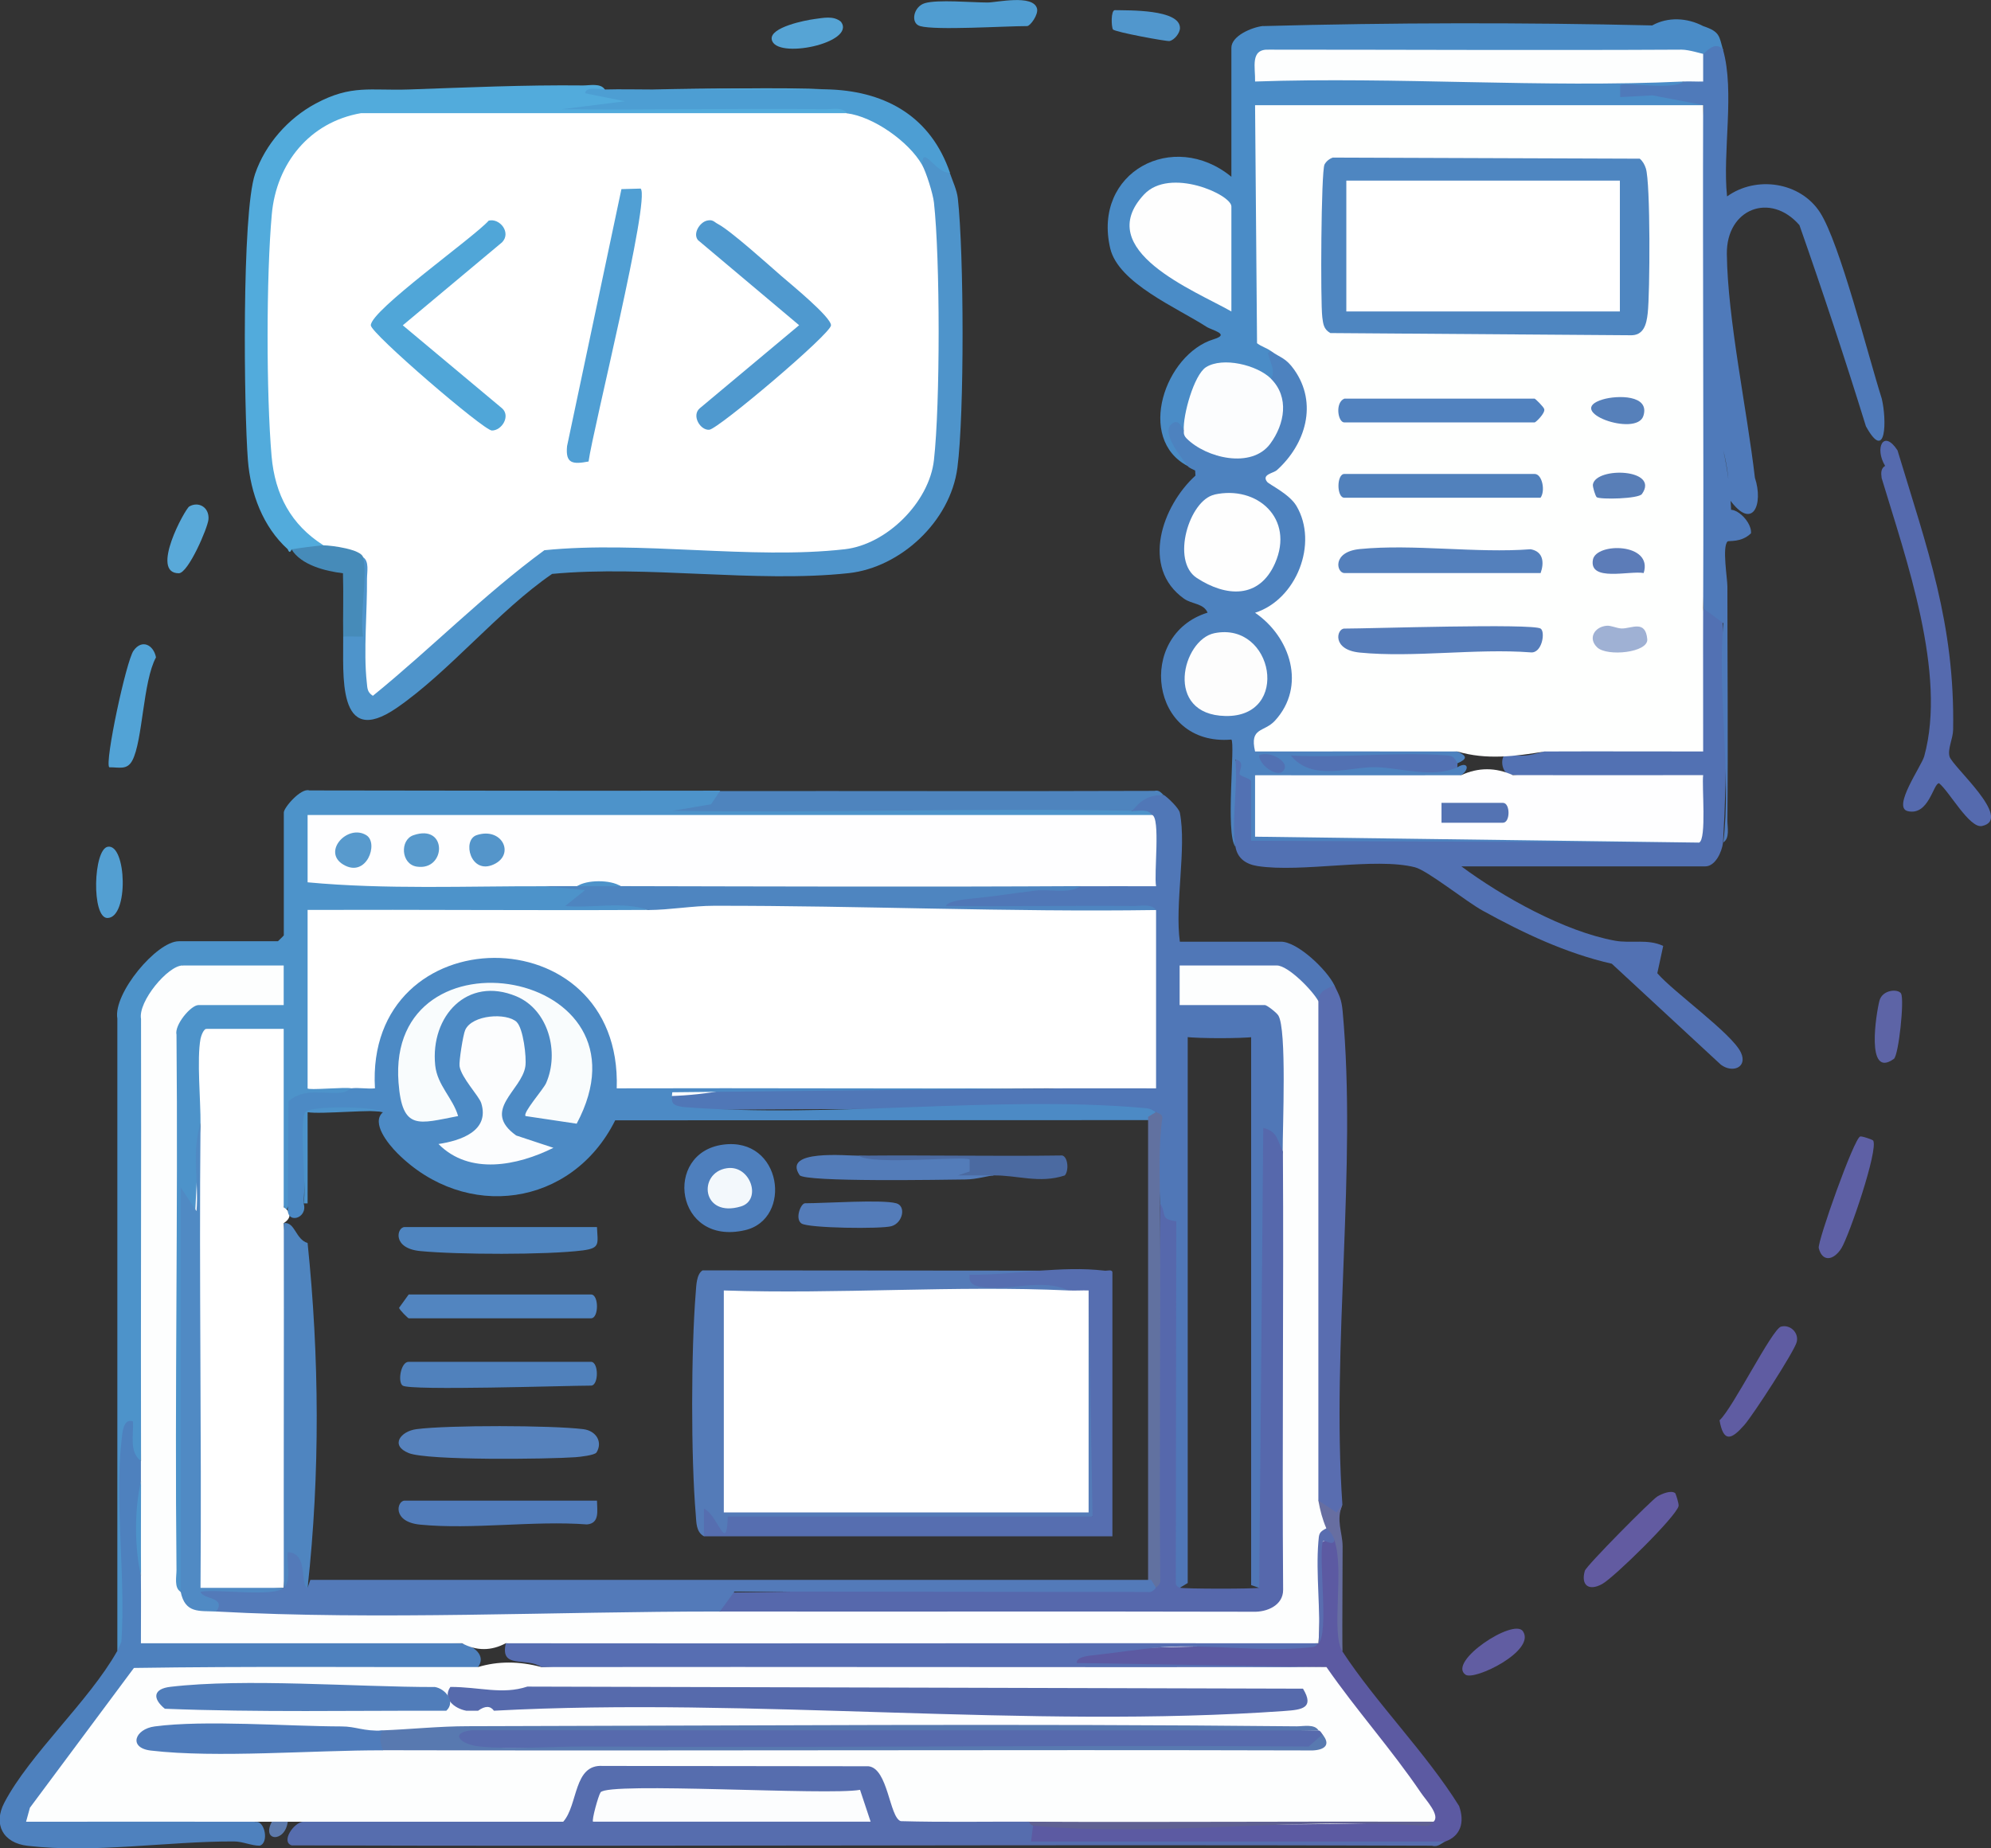 <?xml version="1.0" encoding="UTF-8"?>
<svg id="katman_2" data-name="katman 2" xmlns="http://www.w3.org/2000/svg" viewBox="0 0 182.4 169.35">
  <rect x="0" y="0" width="182.4" height="169.35" fill="#333333" stroke="none"/>
  <defs>
    <style>
      .cls-1 {
        fill: #5495ca;
      }

      .cls-2 {
        fill: #fefeff;
      }

      .cls-3 {
        fill: #f3f8fc;
      }

      .cls-4 {
        fill: #508ac4;
      }

      .cls-5 {
        fill: #4c8ac5;
      }

      .cls-6 {
        fill: #4e84be;
      }

      .cls-7 {
        fill: #566eb0;
      }

      .cls-8 {
        fill: #4f99cf;
      }

      .cls-9 {
        fill: #5d64a6;
      }

      .cls-10 {
        fill: #5077b7;
      }

      .cls-11 {
        fill: #fdfefe;
      }

      .cls-12 {
        fill: #566dae;
      }

      .cls-13 {
        fill: #4e85c0;
      }

      .cls-14 {
        fill: #fefefe;
      }

      .cls-15 {
        fill: #517cba;
      }

      .cls-16 {
        fill: #9fb1d4;
      }

      .cls-17 {
        fill: #589acd;
      }

      .cls-18 {
        fill: #5680ba;
      }

      .cls-19 {
        fill: #566aac;
      }

      .cls-20 {
        fill: #537cb9;
      }

      .cls-21 {
        fill: #52abdc;
      }

      .cls-22 {
        fill: #fff;
      }

      .cls-23 {
        fill: #4a8cc7;
      }

      .cls-24 {
        fill: #fdfdfd;
      }

      .cls-25 {
        fill: #59a9d9;
      }

      .cls-26 {
        fill: #5799cc;
      }

      .cls-27 {
        fill: #596db0;
      }

      .cls-28 {
        fill: #5197cd;
      }

      .cls-29 {
        fill: #576eb2;
      }

      .cls-30 {
        fill: #606192;
      }

      .cls-31 {
        fill: #f9fcfd;
      }

      .cls-32 {
        fill: #5473b3;
      }

      .cls-33 {
        fill: #547bb8;
      }

      .cls-34 {
        fill: #5879b0;
      }

      .cls-35 {
        fill: #4e86c1;
      }

      .cls-36 {
        fill: #576aad;
      }

      .cls-37 {
        fill: #5c5aa2;
      }

      .cls-38 {
        fill: #52a3d6;
      }

      .cls-39 {
        fill: #537ab9;
      }

      .cls-40 {
        fill: #5182bf;
      }

      .cls-41 {
        fill: #4e81be;
      }

      .cls-42 {
        fill: #5e7bad;
      }

      .cls-43 {
        fill: #5285c0;
      }

      .cls-44 {
        fill: #6171a0;
      }

      .cls-45 {
        fill: #fcfdfe;
      }

      .cls-46 {
        fill: #4f7cbb;
      }

      .cls-47 {
        fill: #4d93ca;
      }

      .cls-48 {
        fill: #539fd2;
      }

      .cls-49 {
        fill: #5480bc;
      }

      .cls-50 {
        fill: #468bb9;
      }

      .cls-51 {
        fill: #56a4d5;
      }

      .cls-52 {
        fill: #507dba;
      }

      .cls-53 {
        fill: #5f5ca2;
      }

      .cls-54 {
        fill: #556aae;
      }

      .cls-55 {
        fill: #567dba;
      }

      .cls-56 {
        fill: #5271b3;
      }

      .cls-57 {
        fill: #509fd4;
      }

      .cls-58 {
        fill: #5c7cb8;
      }

      .cls-59 {
        fill: #625ba1;
      }

      .cls-60 {
        fill: #587eb7;
      }

      .cls-61 {
        fill: #615da2;
      }

      .cls-62 {
        fill: #509dd1;
      }

      .cls-63 {
        fill: #4d9ed3;
      }

      .cls-64 {
        fill: #4f85c0;
      }

      .cls-65 {
        fill: #50a6d8;
      }

      .cls-66 {
        fill: #4e7fbd;
      }

      .cls-67 {
        fill: #5668ac;
      }

      .cls-68 {
        fill: #fefffe;
      }

      .cls-69 {
        fill: #5682bd;
      }

      .cls-70 {
        fill: #5181bc;
      }

      .cls-71 {
        fill: #676ea1;
      }

      .cls-72 {
        fill: #4e94cb;
      }

      .cls-73 {
        fill: #4d82bf;
      }

      .cls-74 {
        fill: #5081bc;
      }

      .cls-75 {
        fill: #4f7aba;
      }

      .cls-76 {
        fill: #5e60a5;
      }

      .cls-77 {
        fill: #4b6aa1;
      }

      .cls-78 {
        fill: #547cb9;
      }
    </style>
  </defs>
  <g id="katman_1" data-name="katman 1">
    <g>
      <path class="cls-47" d="M65.95,72.49c.41.26.52.64.33,1.13l32.78-.11c1.58.1,3.14.37,4.67.79.91-.56,2.13-1.17,1.82.36l-.25.73H28.62l-.45-.73c1.05.18.96,4.83.73,5.67l-.73.51,2.1-.56c6.24.16,12.45.31,18.65.44l1.04.48,3.95.18-.11.93,3.06-.08c1.48-.15,2.33.23,2.55,1.14-10.33,1.18-20.9,1.1-31.24,0,.3-.04.71.03.73.24.25,4.72.29,10.97,0,15.67l-.73.43c.41-1.04,3.69-1.17,4,0l.08.79c-1.74.13-3.44.37-5.11.73l-.05,8.85-.73.52c-.1.32-.22.31-.36,0-1.01-5.42-.99-10.92,0-16.35-.03.28-.12.7-.31.73-1.36.15-4.89.15-6.26,0l-.51-.73c.07,2.66.13,5.41.18,8.24l-.73.48c-.23,2.72-.29,5.44-.2,8.18l-.88-.03v34.26s-.73.44-.73.44c-.83.65-1.09-.05-1.13-.93l.03-50.43c.01-1.07,1.76-3.69,2.74-2.39.04-.28.11-.69.32-.73.72-.11,6.35-.14,6.96,0l.52.73c-1.14-.21-1.09-3.33,0-3.63-.08.28-.2.7-.42.73-.96.1-7.73.17-8.31,0l-.53-.73-.16.76c-1.37.75-2.54,2.21-2.94,3.75.33,13.62.09,27.25-.71,40.89-.5.31-.9.28-1.2-.09l.17,16.09c-.01.91-.15,1.64-1.15,1.43v-57.93c-.4-2.31,3.61-7.09,5.63-7.09h9.08s.54-.51.54-.54v-11.26c0-.44,1.57-2.28,2.34-2.02,12.54.02,25.08.04,37.61.02Z"/>
      <path class="cls-23" d="M115.71,2.39c11.87-.32,23.75-.34,35.65-.06,1.44-.8,3.2-.71,4.67.06,1.55.52,1.46.91,1.82,2.18-.62.6-1.22.72-1.82.36l-.13.47c-12.83-.19-26.97-.13-40.14-.05l-.07,1.41c11.85-.06,23.76-.05,35.62.1.99.01,1.96.31,2.9.62.2.59.14.94-.46,1,1.31,0,2.07.39,2.28,1.17l-.25.73-40.06.08.17,20.56c.49.22.63.59.55,1.16,1.22,1.54,1.22,2.39,0,2.54l-.96.16c-4.21-2.38-5.89-.13-6.3,4.09l-.73.47c-1.02-.05-.8.77.66,2.46l-.3.81c-4.76-2.51-2.07-10.26,2.37-11.62,1.58-.48-.14-.81-.66-1.15-2.67-1.73-8.06-3.99-8.81-7.18-1.64-6.99,5.77-10.93,11.1-6.56V4.38c0-1.1,1.89-1.89,2.91-2Z"/>
      <path class="cls-10" d="M106.63,72.85c.34.22,1.37,1.19,1.46,1.63.63,3.21-.48,8.37,0,11.81h9.26c1.52,0,4.22,2.58,4.9,4,.34.89-.77,1.24-1.45,1.45-.24.13-.56.27-.77.13-.63-.42-2.74-2.69-3.04-3.4-.08.28-.2.71-.42.73-2.07.18-5.89.18-7.96,0l-.52-.73c1.14.21,1.09,3.33,0,3.63.04-.28.11-.69.32-.73.72-.11,6.35-.14,6.96,0l.52.73c.54-1.1,1.66.14,2.04.98.66,1.46.54,9.93.33,11.9l-.73.56c-.64.07-.94-.1-1.1-.66l-.35,40.18-.73.44-.73-.25v-50.52l.73-.44c-.08.28-.2.7-.42.73-1.4.15-4.93.15-6.33,0l-.52-.73.73.25v50.52l-.73.44c-.56.32-1.01.27-1.08-.35l.02-32.56c-.45-.58-.7-1.35-.75-2.33-.1-2.84-.22-5.63-.36-8.35-14.04-.29-28.14-.36-42.28-.19-1.53.1-3.85-.21-2.28-1.8l35.12-.18c2.85-.75,5.79-.87,8.72-.65v-15.27s.72-.43.72-.43c-6.32-.24-12.76-.32-19.33-.24-.36-.64-.19-1.07.49-1.21,4-.25,7.97-.5,11.93-.73,1.98-.75,4.05-.78,6.13-.75-.09-2.03.05-3.96.4-5.78-.31-.58-1.23-.35-1.82-.36-.82-1.5,1.73-1.84,2.91-1.45Z"/>
      <path class="cls-56" d="M156.03,55.78c.43-.52,1.01-.4,1.73.37.47,7.01.5,14.03.09,21.06-.1.85-.7,2.18-1.63,2.18h-22.34c3.76,2.79,9.45,5.97,14.07,6.81,1.46.27,3.01-.19,4.42.48l-.54,2.5c1.47,1.72,6.85,5.53,7.66,7.27.63,1.37-.78,1.91-1.84,1.11l-9.99-9.25c-4.18-.95-8.11-2.81-11.84-4.87-1.51-.83-5.05-3.68-6.2-3.97-3.68-.93-10.36.52-14.42-.11-1.06-.17-1.84-.7-2.02-1.79-.39-1.13-.33-8.39.24-8.47,1-.14,1.24,1.81,1.22,2.47.06,1.77.23,3.51.48,5.21l-.48.23c.06-.83.31-.99.44-.18l40.6.36-.46-.56.08-4.91c-5.59.27-11.16.04-16.68-.71-.98.16-1.33-1.5-.64-1.99,1.42.41,2.19.21,3.54-.19,4.66-.96,9.42-.9,14.13-.42-.5-4.22-.56-8.49.4-12.66Z"/>
      <path class="cls-12" d="M94.28,166.93c.29.06.41.18.36.36.42-.02.69.23.79.76,12.18.06,24.37.05,36.55-.04l.44.73c-.32.12-.67.56-1.23.39-34.82-.13-69.67.08-104.47-.03-1.01-.33.19-2.12,1.09-2.18.54-1.03,1.86-1.06,2.36,0,.03-.29.13-.72.33-.73,2.62-.09,19.77-.52,20.67,0l.43.73c-.31-2.08,1-6.05,3.72-5.83l24.31.04c1.68.89,2.7,2.58,3.07,5.07,4.01-.33,7.87-.09,11.57.72Z"/>
      <path class="cls-73" d="M116.44,32.17c.55-.76,1.53-.03,2.06.51,3.37,3.36,1.97,8.52-1.4,11.29,4.96,2.61,3.68,9.81-.66,12.32,3.38,3.27,3.85,9.02-.76,11.35-.05.39-.2.62-.44.7,6.09-.37,12.22-.43,18.27.52.92.42.92.69,0,1.09-1.41-.14-1.41-.02,0,.36.89-.56,1.22.08.36.73-6.27,1.01-12.62.99-18.89,0,1.19.53,1.14,4.99,0,5.63l.26-.72c13.33.18,26.65.36,39.99.54l.43.73-41.04-.18v-5.45c0-.23-.91-.43-1.04-.62-.16-.23.6-1.2-.41-1.38.27,2.45-.38,5.65,0,7.99-.92-1.21.01-9.46-.36-9.81-7.51.64-8.74-9.61-2.18-11.63-.36-.86-1.45-.77-2.16-1.28-4-2.85-1.99-8.52,1.05-11.28l-.03-.46c-.2-.12-.55-.23-.68-.41-.62-.85-2.69-3.32-1.27-3.99.49-.23.72.46.9.72,3.6,2.48,8.5,3.14,8.3-2.74-.46-.76-.56-1.42-.31-1.98.48-.75-.12-1.58-.27-2.38l.27-.16Z"/>
      <path class="cls-75" d="M157.85,4.56c1.09,3.85-.06,9.33.37,13.44,2.66-1.92,6.71-1.34,8.52,1.47s4.41,13.15,5.65,17.05c.47,1.96.42,5.94-1.45,2.54-1.91-6.17-3.95-12.33-6.09-18.43-2.66-3.06-6.7-1.51-6.65,2.64.07,5.99,1.85,14.28,2.57,20.51.81,2.43-.21,4.92-2.32,1.99-.02-1.56-.21-3.07-.58-4.53.41,1.84.65,3.73.73,5.67l-.73.51c.37-1.77,2.67.2,2.54,1.45-.9.88-2.04.64-2.15.75-.5.52-.01,3.38-.01,4.13,0,7.15.07,14.3,0,21.45,0,.61.23,1.61-.37,1.99.74-6.19-.55-13.74,0-20.08l-1.82-1.35c-1.08-15.33-1.17-30.81,0-46.13l-4.67-.89-2.96.16v-1.09c.32-.33,5.01.52,5.81-.36.91-.52,1.27-1.22,1.09-2.08l.73-.47c.19-.03.99-1.23,1.82-.36Z"/>
      <path class="cls-72" d="M84.47,15.1c-.63-2.79,1.62-.49,2.54.73.26.76.65,1.57.74,2.35.56,5.04.61,19.72-.04,24.68s-5.25,9.15-9.96,9.66c-8.5.92-18.51-.75-27.17.07-4.93,3.38-9.44,8.98-14.24,12.28-5.54,3.81-4.85-3.22-4.9-6.54.17-.42.51-.72,1.01-.89l.16-5.87.64-.5c.71-.57,1.01-.16,1.11.66-.15,3.66-.16,7.32-.02,10.99,4.92-4.51,10.01-8.82,15.26-12.94,8.3-.24,16.6-.22,24.91.07,9.46-.24,10.43-5.85,10.67-13.78.18-5.8.12-11.67-.35-17.41-.63-1.47-.75-2.65-.37-3.54Z"/>
      <path class="cls-41" d="M10.74,151.31l.38-.87c.41-5.91-.64-12.73.02-18.52.07-.57.13-1.99,1.04-1.67.08,1.2-.38,2.77.73,3.63.71.58.71,1.23,0,1.82-.3,2.89-.31,5.82,0,8.72.95,1.86.91,3.76.28,5.7,9.72-.48,19.44-.32,29.14.48,1.06.21,2.26,1.11,1.45,2.18-1.89.35-3.8.7-5.73.73l-25.47.13-9.27,12.63c6.73-.3,13.44-.08,20.12.68.84-.12,1.23,1.93.36,2.18-.78,0-1.54-.39-2.36-.39-6.1-.02-12.76,1.11-18.9.4-2.27-.26-3.17-1.98-2.13-3.96,2.32-4.43,7.75-9.3,10.31-13.84Z"/>
      <path class="cls-21" d="M55.42,8.2c.1.52-1.75.17-1.65.18,1.6-.04,3.02.27,4.24.92l18.77-.06c.82.04,1.2.29.8,1.13l-.25.73h-44.17c-7.3,1.6-7.57,7.46-7.81,13.74-.19,5.08-.28,10.74.18,15.77.32,3.4.93,6.24,3.9,8.34l.2,1.02c-.08,1.27-2.07,1-2.91.36-.12.32-.24.32-.36,0-2.28-2.06-3.41-5.13-3.65-8.16-.36-4.61-.58-22.63.66-26.24.94-2.73,3.03-5.09,5.55-6.44,3.28-1.76,5.01-1.17,8.51-1.29,5.24-.18,10.62-.43,15.99-.37.61,0,1.61-.23,1.99.37Z"/>
      <path class="cls-37" d="M122.25,141.14l.38.09c.06,3.37.17,6.72.34,10.08,3.07,4.71,7.67,9.31,10.7,14.18.54,1.51.13,2.75-1.25,3.25h-37.96s.18-1.45.18-1.45c12.28-.05,24.51-.18,36.69-.36-3.35-4.2-6.59-8.6-9.72-13.19l-.09-.97-23.1-.18c-.82-.7.19-1.55,1.18-1.42,7.06-.32,14.13-.51,21.19-.57.2-3.11.26-6.25.18-9.4.18-.74.88-.43,1.27-.04Z"/>
      <path class="cls-27" d="M122.98,137.87c-.68,2.23-1.38,1.11-2.18-.36l-.73-.25v-45.07l.73-.44c-.04-.9.74-1.17,1.45-1.45.45.93.64,1.22.75,2.34,1.32,14.34-1.03,30.69-.02,45.24Z"/>
      <path class="cls-54" d="M173.83,41.25c2.72,9.01,5.27,15.9,5.1,25.62-.01.82-.52,1.75-.33,2.45.25.92,5.87,5.74,2.98,6.37-1.15.25-3.01-3.19-3.94-3.92-.53,0-.93,3-2.86,2.56-1.46-.33,1.24-4.11,1.5-5.02,2.1-7.59-1.69-18.15-3.9-25.51-.07-.49-.06-.88.32-1.11-.99-1.63-.15-3.39,1.13-1.43Z"/>
      <path class="cls-6" d="M106.63,72.85c-1.41,0-2.07.44-2.91,1.45-14.03-.28-28.1.21-42.13,0l3.55-.6.81-1.21c13.27-.02,26.54.03,39.81-.02.47-.12.64.24.87.39Z"/>
      <path class="cls-63" d="M55.42,8.2c1.45-.04,2.91,0,4.36,0,5.45-.13,10.9-.13,16.35,0,5.14.23,9.16,2.56,10.9,7.63-1.34.08-2.53-2.68-2.54-.73l-.83.04c-1.41-1.91-3.48-3.4-5.79-3.98l-.28-.78c-.38-.6-1.38-.36-1.99-.37-8.05-.1-16.11.09-24.16,0l5.81-.73-3.63-.73c-.02-.66,1.35-.35,1.81-.36Z"/>
      <path class="cls-38" d="M10.01,70.31c-.44-.43,1.55-9.73,2.22-10.68.78-1.11,1.85-.52,2.06.61-1.2,2.2-1.21,7.66-2.17,9.45-.48.9-1.2.61-2.11.62Z"/>
      <path class="cls-59" d="M153.46,136.81c.06.05.36.99.32,1.19-.2.95-5.9,6.54-7,7.15-1.23.68-1.97.11-1.59-1.21.13-.46,6.1-6.48,6.64-6.81.42-.25,1.24-.59,1.62-.32Z"/>
      <path class="cls-62" d="M84.29,2.39c-.91-.26-.61-1.79.44-2.1,1.19-.35,4.28-.06,5.75-.06.81,0,4.15-.77,4.52.54.16.56-.62,1.62-.9,1.62-2.04,0-8.4.41-9.81,0Z"/>
      <path class="cls-76" d="M171.6,104.5c.52.81-2.21,8.78-2.91,9.89s-1.74,1.29-2.07-.02c-.14-.56,3.24-10.1,3.8-10.23.18-.04,1.13.29,1.18.37Z"/>
      <path class="cls-53" d="M163.18,121.56c.82-.21,1.64.56,1.42,1.42s-4.01,6.71-4.79,7.59c-1.18,1.35-1.91,1.66-2.28-.42,1.21-1.09,4.81-8.37,5.64-8.59Z"/>
      <path class="cls-25" d="M17.34,46.41c.85-.49,1.84.07,1.76,1.17-.06.79-1.86,4.95-2.72,4.95-2.67,0,.58-5.9.96-6.12Z"/>
      <path class="cls-51" d="M74.58,1.75c.82-.1,1.77-.35,2.47.25,1.41,1.94-6.04,3.5-6.35,1.61-.19-1.11,3.09-1.76,3.89-1.86Z"/>
      <path class="cls-61" d="M134.26,153.46c-1.69-1.18,4.42-5.23,5.26-3.98,1.21,1.79-4.44,4.55-5.26,3.98Z"/>
      <path class="cls-9" d="M174.16,91.05c.32.54-.22,5.67-.66,5.98-2.61,1.88-1.61-4.21-1.32-5.33.27-1.02,1.71-1.12,1.99-.65Z"/>
      <path class="cls-48" d="M9.88,77.59c1.71-.28,1.94,6.52-.04,6.53-1.47,0-1.3-6.31.04-6.53Z"/>
      <path class="cls-28" d="M101.96,2.7c-.15-.25-.2-1.72.16-1.77,1.23.03,5.99-.1,5.98,1.64,0,.46-.52,1.11-.96,1.19-.26.05-5.03-.83-5.17-1.06Z"/>
      <path class="cls-71" d="M120.8,137.51l1.64,1.08.54-.71c-.61,1.41.01,2.54.02,3.8,0,3.21-.04,6.43-.02,9.64-1.07-1.64.2-7.5-.73-10.17-.94.15-1.19-.27-.73-1.09-1.21.03-1.76-1.92-.73-2.54Z"/>
      <path class="cls-21" d="M76.12,8.2c-5.31-.24-11-.02-16.35,0h16.35Z"/>
      <path class="cls-22" d="M105.91,83.38v16.35c-3.14,0-6.3-.01-9.44,0l-29.97.15c-3.4.64-6.82.74-10.25.33-.78-4.82-1.71-8.8-6.57-10.85-7.19-3.04-15.17,1.94-14.63,10.03-.18,1.31-2.51,1.56-2.87.34-.49-.14-4,.2-4,0v-16.35c10.41-.04,20.83.06,31.24,0l.81-.75c7.79-.66,16.24-.39,24.37-.12.71.02,1.42.29,2.12.64,6.4-.02,12.8.06,19.19.24Z"/>
      <path class="cls-11" d="M12.92,133.87c-.03-13.49.03-27,0-40.5-.29-1.59,2.47-4.9,3.81-4.9h9.26v3.63h-7.81c-.69,0-2.22,1.82-2.01,2.72.15,16.35-.17,32.7,0,49.05,0,.61-.23,1.62.37,1.99.87.68,1.87,1.12,2.99,1.32l.27.5,1.46-.41c14.41-.08,28.81-.1,43.21-.07l1.46.48c16.35-.79,32.67-1.02,48.98-.71.9-.02,1.88-.35,1.89-1.31v-32.82c.09-2.45.32-4.88.71-7.3-.01-2.26.39-11.23-.4-12.49-.16-.26-1.04-.95-1.23-.95h-7.81v-3.63h8.9c1.04,0,3.28,2.29,3.81,3.27v45.77c.17.91.36,1.68.73,2.54.12.56.15,1.26-.55,1.25.09,3.11.03,6.2-.17,9.28-24.82.69-49.65,1.28-74.46,0-1.32.71-2.68.71-4,0-9.8,0-19.62,0-29.42,0,0-2.05.02-4.12,0-6.18-.31-2.9-.3-5.82,0-8.72,0-.61,0-1.21,0-1.82Z"/>
      <path class="cls-2" d="M105.54,74.67c.79.26.16,5.42.37,6.54-2.3,0-4.61-.01-6.9,0-14,.81-28.19,1.49-42.13,0-1.31-.31-2.69-.32-4,0h-2.91c-7.24-.02-14.63.31-21.79-.36v-6.17h77.37Z"/>
      <path class="cls-22" d="M18.37,103c.02-2.18-.35-5.9,0-7.81.06-.3.29-.91.54-.91h7.08c.01,5.44-.01,10.9,0,16.35.71.46.71.99,0,1.45,1.08,11.11,1.04,22.31,0,33.42-2.66.19-5.36.27-8.11.26-.37-14.27-.6-28.57.49-42.76Z"/>
      <path class="cls-5" d="M32.17,99.73c.68-.09,1.48.07,2.18,0-.93-15.84,22.68-16.04,22.15,0,13.31-.04,26.64.04,39.96,0l-34.87.36c-.13,1.05,0,1.18.99,1.35,13.61,1.07,28.64-1.08,42.09.08.7.06.67.07,1.23.39l-.25.73-49.29.02c-3.96,7.94-13.7,9.27-19.95,3.02-.85-.85-2.44-2.8-1.33-3.76-1-.26-6.48-.42-7,.08-.02,2.79-.11,5.55-.26,8.28.42,1.39-1.64,1.97-1.45.36l.06-9.74c1.52-1.26,3.16-.6,4.87-.78.47-.05.79-.37.88-.38Z"/>
      <path class="cls-13" d="M99,81.21c-1.16.74-2.79.24-4.14.4-1.95.23-3.81.54-5.81.73-.49.05-2.22.2-2.4.68,5.75.06,11.51-.06,17.26,0,.61,0,1.62-.23,1.99.37-13.51.2-27.02-.41-40.51-.39-1.9,0-4.04.38-5.98.39-2.33-.83-5.18-.14-7.63-.37l1.81-1.45-3.63-.37c.97,0,1.94,0,2.91,0,1.32-.31,2.67-.31,4,0,13.83.03,28.12.08,42.13,0Z"/>
      <path class="cls-4" d="M18.37,103c-.14,14.16.11,28.34,0,42.5h7.63c.22.87-.41,1.25-1.87,1.15l-3.46-.09c.25.88.05,1.06-.85,1.11-1.56-.08-2.86.21-3.27-1.82v-37.05s1.45,2.18,1.45,2.18c.23-2.57-.47-5.54.37-7.99Z"/>
      <path class="cls-68" d="M156.03,9.65c-.05,15.37.06,30.76,0,46.13-.02,4.35.01,8.72,0,13.08-4.84,0-9.69-.02-14.53,0-2.68.45-5.36.79-7.99,0-6.17-.01-12.36,0-18.53,0-.52-2.25.82-1.73,1.82-2.82,2.89-3.15,1.43-7.67-1.82-9.89,3.79-1.21,5.82-6.36,3.79-9.79-.66-1.11-2.5-1.96-2.69-2.21-.52-.68.57-.78.9-1.07,2.63-2.37,3.77-6.12,1.58-9.21-.78-1.1-1.23-1.06-2.12-1.7-.4-.29-.88-.41-1.28-.72l-.18-21.81h41.05Z"/>
      <path class="cls-11" d="M156.03,4.93v2.54c-.6.02-1.21-.03-1.82,0-12.91.6-26.27-.45-39.23,0,.04-1.27-.49-3,1.26-2.92,12.6,0,25.21.07,37.81,0,.7,0,1.88.39,1.98.38Z"/>
      <path class="cls-14" d="M112.81,28.54c-3.35-1.91-12.79-5.6-8-10.72,2.36-2.52,8,0,8,1.1v9.63Z"/>
      <path class="cls-45" d="M116.44,34.71c1.7,1.69,1.25,4.15-.06,5.94-1.71,2.34-5.88,1.33-7.68-.48-.36-.37-.21-.67-.25-.74-.09-1.38.93-5.07,2.03-5.78,1.53-.97,4.69-.21,5.96,1.05Z"/>
      <path class="cls-67" d="M117.53,105.54c.08,13.38-.08,26.77.02,40.15,0,1.42-1.48,2.04-2.72,2-16.29-.04-32.59,0-48.87-.02-.53-.42-.41-1,.36-1.73,13.19-.22,26.39-.37,39.6-.45.13-11.58.26-23.33.36-35.23.64,1.02-.08,1.44,1.48,1.65l-.04,32.69c.05.4-.16.71.38.89.34.11,6.92.12,7.26,0l.37-42.13c1.35.32,1.27,1.16,1.81,2.18Z"/>
      <path class="cls-44" d="M106.27,110.26c.07,11.45-.07,22.91.02,34.36.06.47-.1.59-.38.87l-.73-.25v-42.9l.73-.44c.24.14.54.16.58.51-.37,2.59-.24,5.24-.22,7.84Z"/>
      <path class="cls-2" d="M133.87,71.03c1.56-.72,3.16-.72,4.72,0,5.81.01,11.63,0,17.44,0-.13.99.33,5.87-.37,6.18l-40.68-.54v-5.63c6.29,0,12.6.01,18.89,0Z"/>
      <path class="cls-11" d="M43.79,152.76c1.82-.55,3.76-.55,5.81,0,17.11-.9,34.27-1.18,51.37-.16l20.55.16c2.72,3.93,5.97,7.55,8.65,11.51.45.67,1.8,2.08,1.16,2.66-12.36.37-24.71.37-37.05,0-3.91-.02-7.84.06-11.76-.05-1.05-.35-1.15-4.84-2.96-5.03l-24.35-.03c-2.68-.17-2.24,3.57-3.61,5.11h-21.43c-.73,0-1.56,0-2.36,0-.48,0-.97,0-1.45,0-.46.71-.99.71-1.45,0-.48,0-.97,0-1.45,0-7.02-.01-14.05.01-21.07,0l.35-1.28,9.53-12.81c10.5-.16,21.02-.06,31.52-.08Z"/>
      <path class="cls-45" d="M54.33,166.93c-.14-.14.49-2.41.69-2.69.68-.98,20.87.31,23.77-.23l.97,2.92h-25.43Z"/>
      <path class="cls-30" d="M131.33,166.93c-.27.24-.37.46-.87.38-11.5-.85-24.49,1.07-35.81-.02-.17-.02-.33-.19-.36-.36,12.34.06,24.71-.04,37.05,0Z"/>
      <path class="cls-14" d="M111.25,45.32c3.91-.87,7.36,2.19,5.56,6.29-1.45,3.29-4.49,3.1-7.17,1.35-2.39-1.56-.69-7.12,1.61-7.63Z"/>
      <path class="cls-24" d="M111.26,58.02c5.41-1.09,7.03,7.72,1,7.59-5.66-.12-3.95-7-1-7.59Z"/>
      <path class="cls-56" d="M133.51,70.31c-2.25,1.03-5.25.04-7.46-.01-2.37-.06-5.83,1.36-7.79-1.07,4.57.25,9.49-.34,14.02-.03.73.05.89.06,1.24.75.02.12-.02.25,0,.36Z"/>
      <path class="cls-56" d="M117.53,70.67c-.58.57-2.16-.56-2.18-1.45.93-.5,3,.64,2.18,1.45Z"/>
      <path class="cls-22" d="M77.57,10.38c2.45.3,5.7,2.61,6.9,4.72.38.67,1,2.65,1.09,3.45.57,5.14.58,18.48,0,23.61-.43,3.85-4.31,7.73-8.17,8.17-8.56.97-18.78-.8-27.52.09-5.54,4.06-10.38,9.01-15.71,13.34-.53-.34-.5-.7-.56-1.25-.31-2.79.05-6.53.02-9.47,0-.61.23-1.62-.37-1.99-.93.36-3.32-.12-3.63-1.09-2.96-1.88-4.43-4.63-4.74-8.16-.49-5.66-.49-16.51.02-22.16.42-4.67,3.46-8.45,8.17-9.27h44.5Z"/>
      <path class="cls-50" d="M29.63,49.97c.79.01,3.46.37,3.63,1.09.44,1.84-.33,5.23,0,7.27-.6.02-1.21-.03-1.82,0-.03-1.93.04-3.87-.02-5.8-1.6-.19-3.84-.75-4.71-2.19.46-.09,2.55-.37,2.91-.36Z"/>
      <path class="cls-47" d="M12.92,144.41c-.61-2.6-.61-6.12,0-8.72,0,2.9-.02,5.82,0,8.72Z"/>
      <path class="cls-29" d="M120.8,150.58c-.35.35-.36.33-.87.38-4.15.46-9.19-.32-13.48-.02-1.83.13-4.48.55-6.5.76-.35.04-1.37.16-1.3.69l22.88.37c-23.97.03-47.95-.03-71.92,0-1.42-.95-3.83.23-3.27-2.18,24.81.03,49.65-.02,74.46,0Z"/>
      <path class="cls-27" d="M122.25,141.14c-.12.64-1.02-.22-1.09.18-.34,1.84.57,8.33-.36,9.26.21-3.01-.27-6.33-.02-9.3.06-.73.05-.89.75-1.24.04.1.44.26.73,1.09Z"/>
      <path class="cls-42" d="M26.36,166.93c-.24,1.95-2.44,1.81-1.45,0,.48,0,.97,0,1.45,0Z"/>
      <path class="cls-39" d="M26,145.5l.2-1.06c-.2-5.3,2.06-2.3,1.98,1.06l.25-.73h77.03l.45.73c-.28.28-.4.44-.87.38l-37.76-.04-1.33,1.83c-15-.01-31.3.81-46.13,0,.92-1.37-1.23-1.08-1.45-1.81,1.55-.28,6.74.52,7.63-.37Z"/>
      <path class="cls-26" d="M37.86,76.54c3.17-1.11,3.02,3.3.31,2.87-1.44-.23-1.55-2.43-.31-2.87Z"/>
      <path class="cls-17" d="M33.57,76.54c1.15.73,0,3.97-2.13,2.68-1.96-1.19.43-3.75,2.13-2.68Z"/>
      <path class="cls-1" d="M43.66,76.53c2.32-.78,3.57,1.76,1.57,2.68-2.12.98-2.92-2.22-1.57-2.68Z"/>
      <path class="cls-47" d="M56.87,81.21c-1.33,0-2.67,0-4,0,.85-.6,3.07-.62,4,0Z"/>
      <path class="cls-64" d="M26,112.08c1.04-.14,1.06,1.49,2.18,1.82,1.08,10.48,1.15,21.13,0,31.6-.74-.26.12-3.17-1.81-3.27-.14,1.04.38,2.51-.37,3.27-.02-11.13.02-22.28,0-33.42Z"/>
      <path class="cls-31" d="M52.84,102.97l-4.69-.7c-.3-.28,1.63-2.45,1.88-3.02,1.24-2.82.21-6.72-2.72-7.95-4.51-1.89-7.9,1.83-7.44,6.32.19,1.83,1.62,3,2.1,4.65-3.62.69-5.12,1.39-5.46-3.07-1.13-14.66,23.89-10.42,16.32,3.77Z"/>
      <path class="cls-45" d="M47.33,93.65c.61.58.92,3.24.8,4.06-.33,2.23-4.07,4.03-.84,6.34l3.41,1.13c-3.3,1.64-7.69,2.53-10.53-.35,1.99-.3,4.71-1.17,3.92-3.74-.21-.67-1.84-2.34-1.99-3.4-.06-.42.32-2.87.52-3.31.63-1.4,3.79-1.61,4.73-.72Z"/>
      <path class="cls-47" d="M35.08,101.91c-.46-.31-5.8.23-6.9,0,0,2.78.01,5.58,0,8.36h-.36c.29-1.52-.46-7.49.16-8.38.38-.54,6.12-.57,7.11.02Z"/>
      <path class="cls-35" d="M122.14,14.44l28.08.1c.28.23.45.55.56.89.43,1.33.38,11.45.17,13.28-.11,1-.36,2.07-1.62,2.01l-27.45-.2c-.61-.34-.66-.82-.74-1.44-.18-1.41-.11-13.37.2-14,.15-.3.48-.56.8-.65Z"/>
      <path class="cls-70" d="M141.14,45.61h-17.98c-.72,0-.72-2.18,0-2.18h17.43c.7,0,1,1.56.54,2.18Z"/>
      <path class="cls-40" d="M123.16,36.53h17.43c.06,0,.84.76.88.96.11.37-.78,1.22-.88,1.22h-17.43c-.6,0-.87-1.83,0-2.18Z"/>
      <path class="cls-49" d="M141.14,52.51h-17.98c-.71,0-1.17-1.95,1.43-2.2,4.92-.48,10.63.4,15.64.02,1.18.22,1.24,1.25.91,2.18Z"/>
      <path class="cls-55" d="M141.14,57.6c.45.29.14,2.29-.91,2.18-5.01-.38-10.72.5-15.64.02-2.61-.25-2.14-2.2-1.43-2.2,2.32,0,17.23-.49,17.98,0Z"/>
      <path class="cls-16" d="M146.32,59.32c-.86-.82-.26-1.87.86-1.98.42-.04.92.24,1.4.25.89.01,2.17-.82,2.33.98.11,1.24-3.69,1.62-4.59.75Z"/>
      <path class="cls-60" d="M146.28,45.56c-.11-.07-.39-.95-.35-1.17.29-1.64,6.15-1.45,4.49.88-.31.44-3.79.52-4.15.29Z"/>
      <path class="cls-58" d="M150.58,52.51c-1.28-.24-5.02.84-4.65-1.22.29-1.6,5.54-1.56,4.65,1.22Z"/>
      <path class="cls-18" d="M146.84,36.6c1.3-.39,4.35-.44,3.71,1.52s-7.34-.44-3.71-1.52Z"/>
      <path class="cls-32" d="M132.06,75.39v-1.82h5.63c.68,0,.68,1.82,0,1.82h-5.63Z"/>
      <path class="cls-19" d="M41.25,154.58c2.71,0,4.76.73,7.06-.03l71.06.19c1.07,1.77-.09,1.93-1.64,2.04-23.43,1.68-48.85-1.29-72.48-.02-.33-.46-.81-.46-1.45,0-.36,0-.73,0-1.09,0-1.09-.21-2.2-1.1-1.45-2.18Z"/>
      <path class="cls-36" d="M120.8,158.57c.19.04.26.24.36.36.38.62-.63,1.29-1.21,1.29-25.47.07-51.58.1-76.6-.04-1.27-.01-2.74-.59-1.43-1.65,25.81-.29,53.03-.42,78.87.04Z"/>
      <path class="cls-34" d="M120.8,158.57l-77.57-.02c-2.12.23-1.05,1.31.72,1.49,2.9.29,6.76-.02,9.81,0,22.05.14,44.1-.16,66.14,0l1.25-1.11c.79.95.21,1.42-.89,1.47-28.4-.08-56.8.05-85.19-.02-1.33-.14-1.42-1.76,0-1.82,2.42-.09,5.19-.38,7.79-.38,25.3-.05,50.64-.25,75.94.01.61,0,1.62-.23,1.99.37Z"/>
      <path class="cls-52" d="M39.8,154.58c1,.14,1.98,1.36,1.09,2.18-8.57-.02-17.24.16-25.79-.18-1.17-.96-1.05-1.83.52-2.01,6.81-.8,16.96.02,24.17.02Z"/>
      <path class="cls-46" d="M35.08,158.57c-.44.57-.21,1.19,0,1.82-6.37-.02-15.25.73-21.27.02-2.08-.25-1.46-1.97.36-2.21,4.58-.61,12.17-.01,17.11,0,1.36,0,1.94.45,3.8.38Z"/>
      <path class="cls-65" d="M44.77,20.22c1-.26,2.09,1.08,1.23,1.98l-9.1,7.61,9.1,7.61c.79.71-.03,2.04-.94,2.03-.74,0-11.09-8.9-11.09-9.64,0-1.38,9.42-8.04,10.8-9.59Z"/>
      <path class="cls-8" d="M64.75,20.22c.56-.14.66.12,1.03.31,1.17.62,4.55,3.67,5.79,4.75.84.73,4.56,3.76,4.56,4.53s-10.32,9.5-11.15,9.57-1.65-1.31-.87-1.97l9.1-7.61-9.27-7.8c-.49-.61.17-1.62.81-1.78Z"/>
      <path class="cls-57" d="M58.69,17.28c.93.87-4.38,22.11-4.77,25.01-1.45.27-2.13.21-1.97-1.41l4.98-23.55,1.77-.05Z"/>
      <path class="cls-33" d="M101.18,116.44c-1.29.63-2.85.84-4.66.64,1.02.01,1.49.41,1.39,1.17-.85.31-1.72.62-2.63.63-9.21.14-18.52.27-27.68-.11l-1.3-.52.73.34v19.57l-.73.43.25-.73h32.73l.44.73-.73-.34v-19.57l.73-.43.73.32c.12,6.64.23,13.29.35,19.94l-.72.45-.25.73h-32.73l-.44-.73c1.63.98.17,2.25-1.41,1.33l-.77.48c-.72-.4-.68-1.26-.74-1.98-.45-5.3-.43-15.05,0-20.37.05-.61.06-1.65.62-2.01l36.81.03Z"/>
      <path class="cls-7" d="M101.18,116.44c.26.03.77-.18.73.22v24.12s-37.42,0-37.42,0v-2.54c1.27.56,2.09,4.28,2.18.73h33.42l-.36-20.7c-.47,1.01-1.36,1.03-1.82,0-2.39-1.21-5.57.11-8.17-.37-.62-.11-1.02-.39-.91-1.09,3.93.05,8.45-.86,12.35-.37Z"/>
      <path class="cls-69" d="M54.64,133.1c-.16.25-1.51.4-1.93.43-2.49.18-13.54.32-15.27-.38s-.74-2,.71-2.19c2.88-.38,12.37-.36,15.29,0,1.19.15,1.8,1.19,1.2,2.15Z"/>
      <path class="cls-66" d="M66.23,104.89c5.43-.74,6.42,6.83,2.01,7.84-6.39,1.47-7.52-7.09-2.01-7.84Z"/>
      <path class="cls-15" d="M54.69,137.51c.01.91.27,2.07-.91,2.18-4.9-.37-10.47.49-15.28.02-2.61-.25-2.14-2.2-1.43-2.2h17.62Z"/>
      <path class="cls-64" d="M54.69,112.44c.07,1.53.32,1.93-1.3,2.14-3.29.42-11.52.39-14.89.06-2.61-.25-2.14-2.2-1.43-2.2h17.62Z"/>
      <path class="cls-74" d="M36.89,126.97c-.48-.33-.17-2.18.54-2.18h16.71c.72,0,.72,2.18,0,2.18-2.23,0-16.54.48-17.25,0Z"/>
      <path class="cls-43" d="M37.44,118.62h16.71c.72,0,.72,2.18,0,2.18h-16.71c-.06,0-.84-.76-.88-.96l.88-1.22Z"/>
      <path class="cls-20" d="M78.66,105.9c3.58.18,7.18.25,10.79.22l.13.87c.79-.16,1.27.08,1.43.73-.42,0-1.54.35-2.54.36-1.98.02-14.78.26-15.22-.4-1.6-2.38,4.3-1.77,5.41-1.78Z"/>
      <path class="cls-77" d="M78.66,105.9c6.21-.07,12.43.07,18.65-.02.53.13.63,1.38.24,1.83-2.32.77-4.38-.04-6.54,0h-3.27s1.09-.36,1.09-.36v-1.09c-.36-.38-8.92.55-10.17-.36Z"/>
      <path class="cls-78" d="M82.11,110.26c.92.26.6,1.8-.44,2.1-.91.27-7.63.19-8.25-.25s-.05-1.85.33-1.85c1.81,0,7.07-.36,8.35,0Z"/>
      <rect class="cls-22" x="123.34" y="16.55" width="25.06" height="11.99"/>
      <path class="cls-22" d="M97.91,118.25c.6.03,1.21-.02,1.82,0v20.34h-33.42v-20.34c10.44.36,21.2-.48,31.6,0Z"/>
      <path class="cls-3" d="M66.58,107.05c2.17-.34,3.25,2.91,1.3,3.5-3.61,1.09-3.97-3.09-1.3-3.5Z"/>
    </g>
  </g>
</svg>